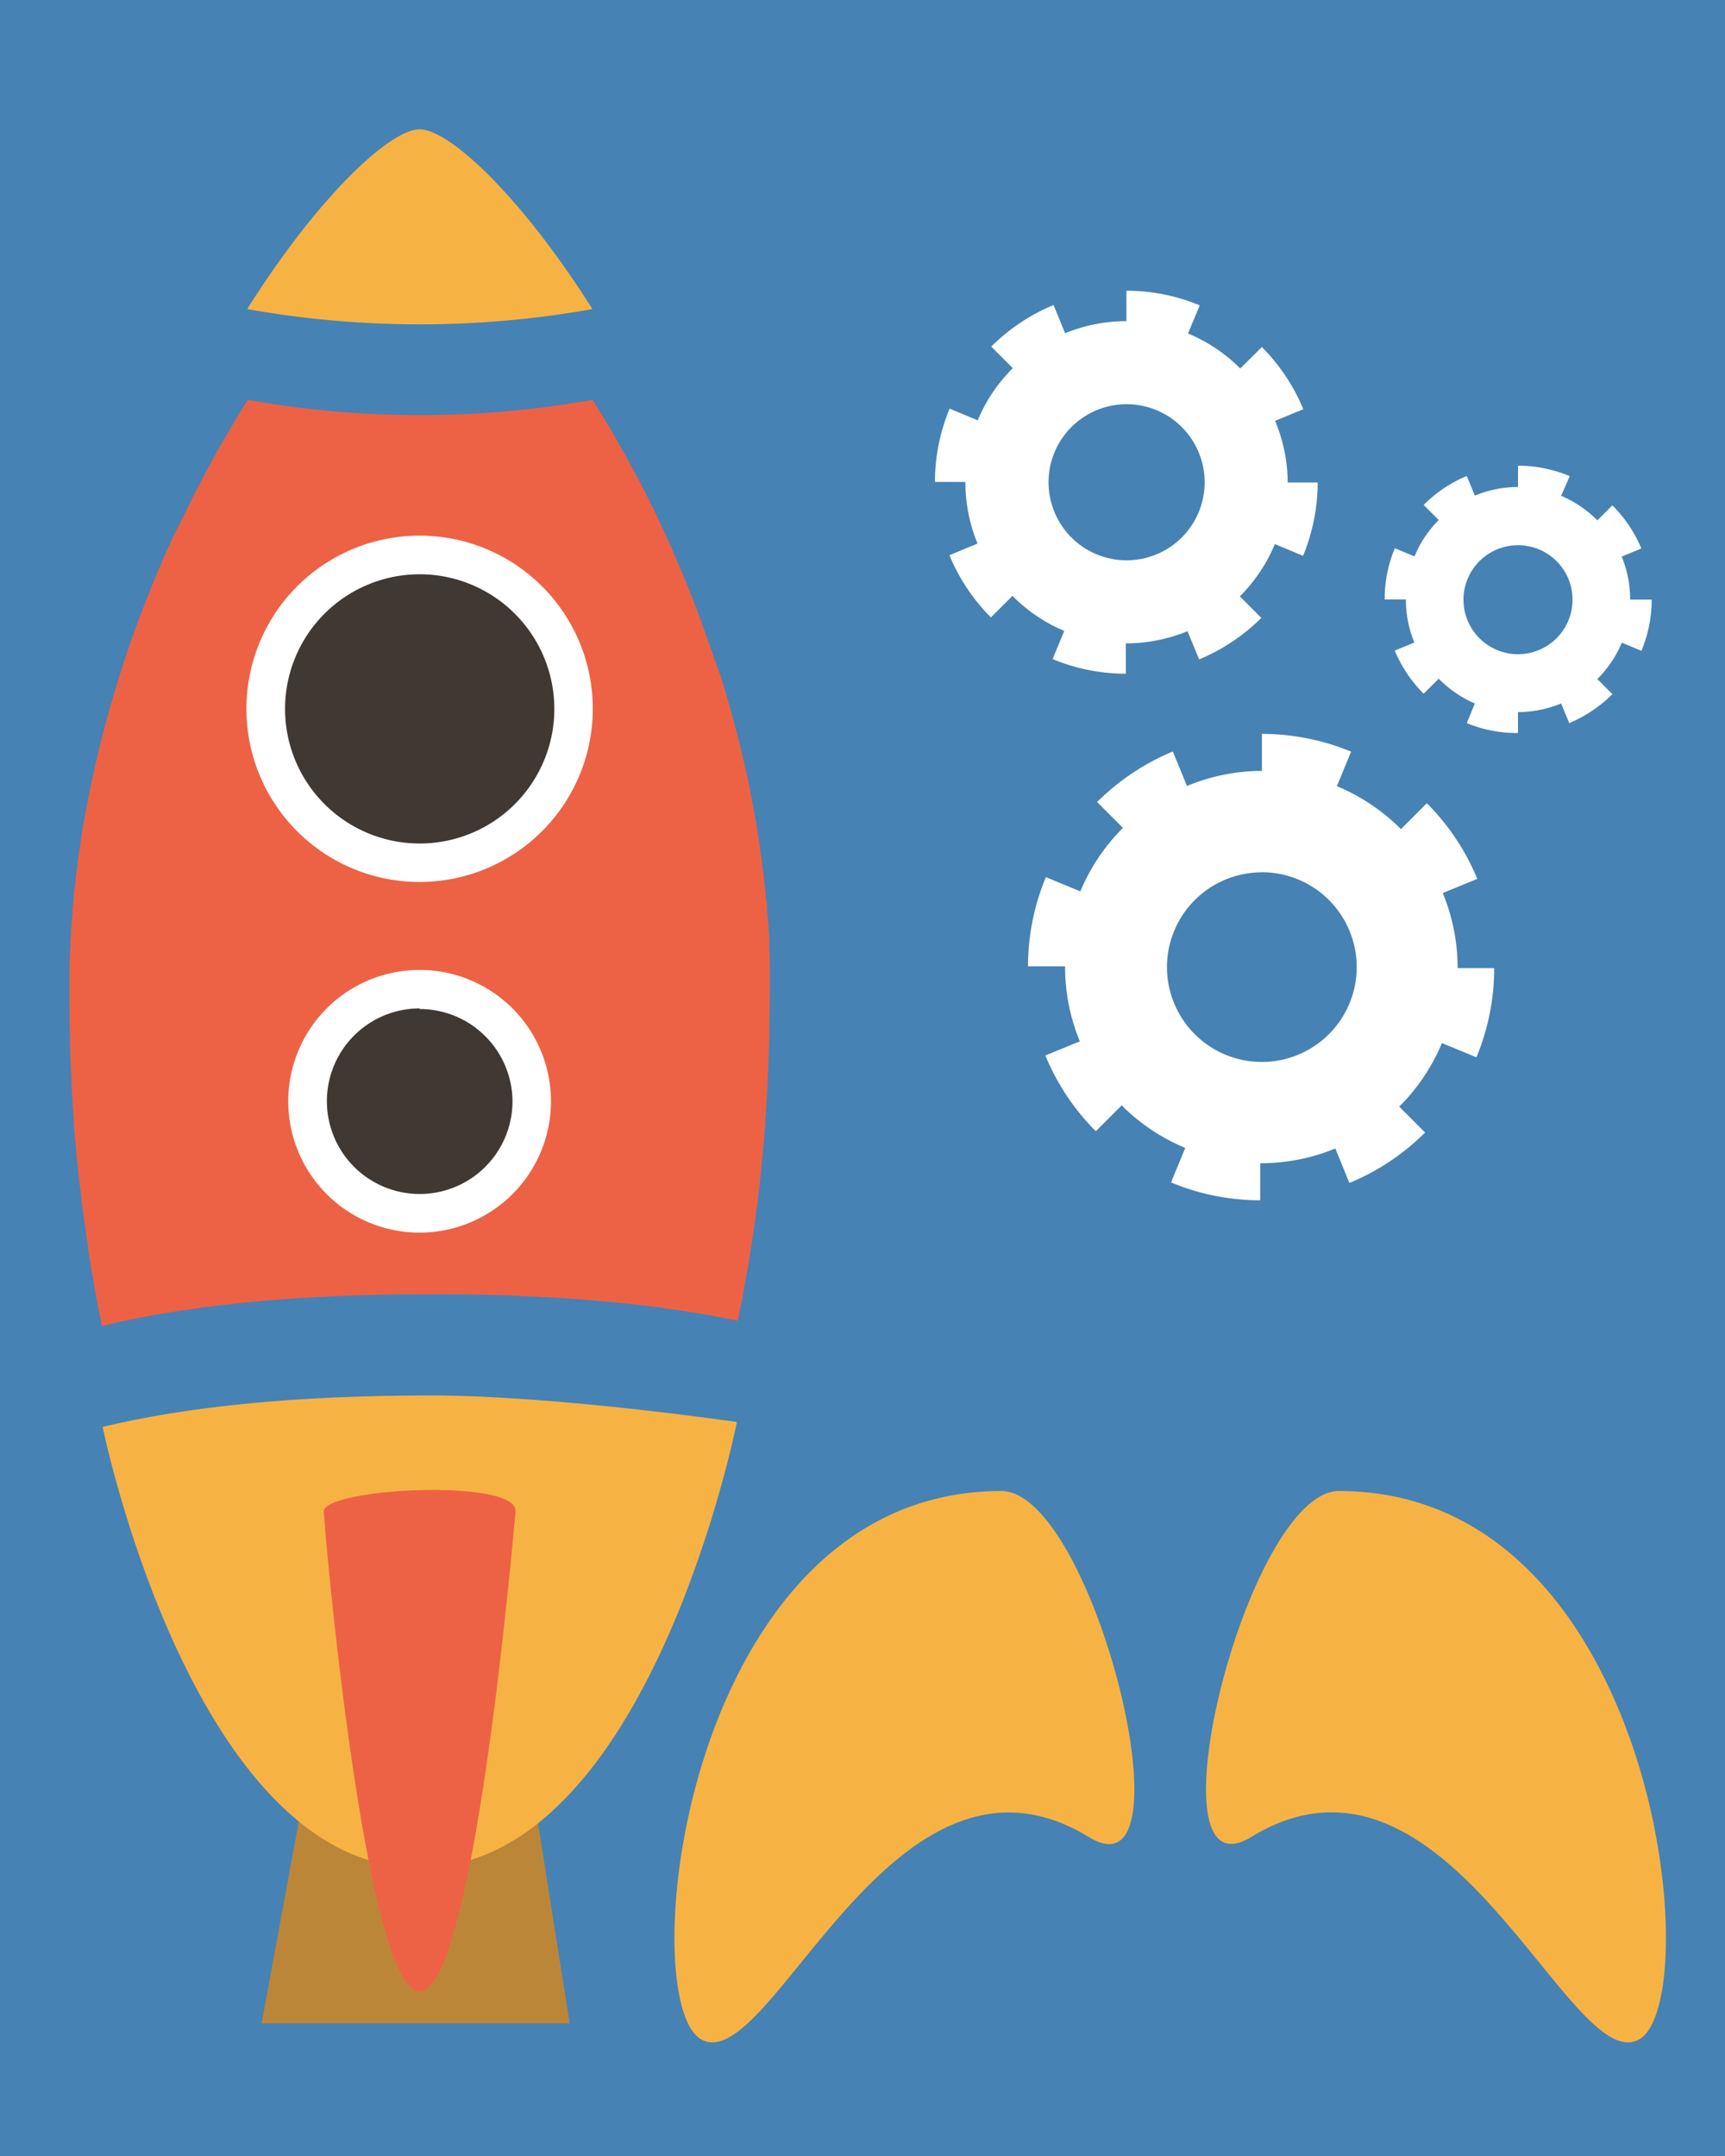 <svg id="Layer_1" data-name="Layer 1" xmlns="http://www.w3.org/2000/svg" viewBox="0 0 200 250"><defs><style>.cls-1{fill:#4682b4;}.cls-2{fill:#f6b344;}.cls-3{fill:#bc8639;}.cls-4{fill:#ed6245;}.cls-5{fill:#403833;}.cls-6,.cls-7{fill:#fff;}.cls-7{fill-rule:evenodd;}</style></defs><title>bgcreate</title><rect class="cls-1" width="200" height="250"/><path class="cls-2" d="M116.1,172.89c-36.93,0-42.81,59.38-34.73,63.63s22.11-37.42,44.9-23.49C138.57,220.55,126.8,172.89,116.1,172.89Z"/><path class="cls-2" d="M155.25,172.89c36.93,0,42.81,59.38,34.73,63.63S167.86,199.1,145.08,213C132.78,220.55,144.54,172.89,155.25,172.89Z"/><polygon class="cls-3" points="66.05 234.63 30.33 234.63 34.79 210.39 62.22 210.39 66.05 234.63"/><path class="cls-2" d="M85.44,164.89s-21-3.08-35.53-3.08c-15.78,0-28.23,1.3-38,3.64C11.57,164,22,216.58,48.6,216.58S85.44,164.89,85.44,164.89Z"/><path class="cls-2" d="M68.69,35.84C60.47,22.83,52.13,15,48.66,15s-11.81,7.83-20,20.84a113.8,113.8,0,0,0,20,1.77A113.68,113.68,0,0,0,68.69,35.84Z"/><path class="cls-4" d="M50,150.07c14.47,0,26.14,1.1,35.53,3.08A172.45,172.45,0,0,0,88.32,135s0-.08,0-.13c.16-1.5.29-3,.41-4.57l0-.35c.11-1.48.2-3,.28-4.48,0-.14,0-.28,0-.42.08-1.51.13-3,.18-4.58,0-.11,0-.22,0-.33,0-1.64.06-3.28.06-4.94q0-1.23,0-2.46l0-.8c0-.55,0-1.09-.05-1.64,0-.31,0-.63,0-1,0-.49,0-1-.08-1.48,0-.33,0-.66-.07-1l-.12-1.43c0-.33,0-.66-.09-1s-.09-.94-.14-1.41-.07-.66-.1-1l-.18-1.43-.12-.94-.21-1.5-.12-.83-.3-1.79c0-.17,0-.35-.08-.53-.14-.78-.28-1.55-.43-2.31,0-.13-.05-.26-.08-.39-.12-.63-.25-1.26-.38-1.89,0-.24-.11-.49-.16-.73-.11-.51-.23-1-.34-1.53-.07-.27-.13-.53-.19-.8-.12-.48-.23-1-.35-1.44l-.21-.82c-.12-.47-.25-.93-.37-1.4-.07-.27-.15-.54-.22-.81-.13-.47-.27-.94-.4-1.41-.07-.25-.14-.5-.22-.75-.14-.5-.29-1-.44-1.48-.07-.22-.14-.44-.2-.66L83,76.92c0-.14-.09-.28-.14-.42-.47-1.42-1-2.83-1.47-4.22l-.07-.18-.69-1.84-.17-.44c-.2-.52-.41-1-.62-1.56l-.21-.51c-.2-.49-.4-1-.61-1.48l-.21-.5-.63-1.46L78,63.84l-.67-1.5c-.06-.13-.12-.25-.17-.38-.26-.56-.52-1.11-.79-1.67,0,0,0-.1-.07-.16-1.2-2.51-2.44-4.9-3.71-7.19l-.06-.11-.87-1.55-.11-.18c-.28-.5-.56-1-.85-1.47l-.1-.17L69.72,48l-.08-.13-.94-1.51h0a112.74,112.74,0,0,1-20,1.77,112.85,112.85,0,0,1-20-1.77h0l0,.06-.9,1.43-.11.2-.84,1.38-.13.23-.82,1.4-.13.24c-.29.49-.57,1-.85,1.49l-.09.17c-1.25,2.27-2.49,4.66-3.68,7.16,0,.07-.07.15-.11.23L20.18,62c-.07.14-.13.27-.19.41l-.66,1.47c-.07.16-.15.33-.22.5-.21.47-.41.94-.61,1.42l-.24.54-.59,1.44-.22.54-.6,1.52c-.06.16-.12.32-.19.48-.22.59-.45,1.18-.67,1.78l-.09.24c-.5,1.38-1,2.78-1.46,4.2l-.15.47c-.18.55-.36,1.09-.53,1.63l-.21.69c-.14.48-.29,1-.43,1.45-.08.26-.15.52-.23.78l-.39,1.38c-.08.28-.15.55-.22.83-.13.46-.25.92-.37,1.38l-.21.84c-.12.47-.23.94-.35,1.41-.06.28-.13.55-.19.83-.12.5-.23,1-.34,1.51-.05.25-.11.5-.16.74-.13.62-.26,1.24-.38,1.87l-.09.41L9.77,95l-.09.54c-.1.59-.2,1.18-.29,1.77l-.12.84c-.08.5-.15,1-.22,1.51l-.12.93c-.06.47-.11,1-.17,1.43,0,.33-.07.65-.11,1s-.09.94-.14,1.41l-.09,1c0,.48-.07.95-.11,1.43,0,.33-.05.66-.07,1,0,.49-.06,1-.08,1.48,0,.32,0,.64-.05,1l-.06,1.64c0,.27,0,.54,0,.8q0,1.23,0,2.46c0,1.68,0,3.34.06,5,0,.12,0,.25,0,.38,0,1.54.11,3.07.18,4.6l0,.46c.08,1.52.17,3,.29,4.53,0,.12,0,.24,0,.36.13,1.58.27,3.16.43,4.71v0c.17,1.61.36,3.19.56,4.76v.06c.2,1.53.42,3.05.65,4.54,0,.07,0,.15,0,.22.23,1.47.48,2.91.74,4.34a1.29,1.29,0,0,1,0,.19c.28,1.47.57,2.92.88,4.36C21.73,151.37,34.18,150.07,50,150.07Z"/><path class="cls-5" d="M61.65,127.71a13,13,0,1,1-13-13A13,13,0,0,1,61.65,127.71Z"/><path class="cls-6" d="M48.66,142.93a15.23,15.23,0,1,1,15.22-15.22A15.24,15.24,0,0,1,48.66,142.93Zm0-26a10.76,10.76,0,1,0,10.76,10.76A10.77,10.77,0,0,0,48.66,117Z"/><path class="cls-5" d="M66.5,82.2A17.85,17.85,0,1,1,48.66,64.35,17.84,17.84,0,0,1,66.5,82.2Z"/><path class="cls-6" d="M48.66,102.27A20.08,20.08,0,1,1,68.73,82.2,20.1,20.1,0,0,1,48.66,102.27Zm0-35.68A15.61,15.61,0,1,0,64.27,82.2,15.62,15.62,0,0,0,48.66,66.59Z"/><path class="cls-4" d="M37.54,175.28c-.09-2.74,22.59-3.91,22.23,0s-4.87,55.66-11.12,55.66S37.64,178,37.54,175.28Z"/><path class="cls-7" d="M137.62,91.14l-1.64-4A27.28,27.28,0,0,0,127.2,93l3,3a22.65,22.65,0,0,0-4.94,7.36l-4-1.65a27,27,0,0,0-2.07,10.34h4.3a22.58,22.58,0,0,0,1.15,7.2c.17.51.36,1,.56,1.5l-4,1.64a27,27,0,0,0,5.85,8.78l3-3a22.74,22.74,0,0,0,7.37,4.94l-1.65,4a26.91,26.91,0,0,0,10.34,2.07v-4.3a22.51,22.51,0,0,0,8.71-1.71l1.63,4a27,27,0,0,0,8.78-5.85l-3-3a22.77,22.77,0,0,0,4.95-7.37l4,1.65a26.94,26.94,0,0,0,2.06-10.34H169a22.82,22.82,0,0,0-1.16-7.2c-.17-.51-.35-1-.56-1.51l4-1.64a26.92,26.92,0,0,0-5.85-8.77l-3,3A23,23,0,0,0,155,91.16l1.65-4a27,27,0,0,0-10.34-2.06v4.29A22.69,22.69,0,0,0,137.62,91.14Zm8.68,10a11,11,0,1,1-11,11A11,11,0,0,1,146.3,101.15Z"/><path class="cls-7" d="M123.49,38.64l-1.34-3.27a22.3,22.3,0,0,0-7.22,4.82l2.5,2.5a18.54,18.54,0,0,0-4.07,6.05l-3.26-1.36a22.27,22.27,0,0,0-1.7,8.5h3.53a18.68,18.68,0,0,0,.95,5.92c.14.42.29.83.46,1.23l-3.26,1.35a22.07,22.07,0,0,0,4.81,7.21l2.5-2.49a18.78,18.78,0,0,0,6,4.06l-1.35,3.26a22,22,0,0,0,8.49,1.7V74.6a18.68,18.68,0,0,0,7.15-1.41l1.35,3.27a22.39,22.39,0,0,0,7.21-4.81l-2.49-2.5a18.71,18.71,0,0,0,4.06-6.06l3.27,1.36a22.46,22.46,0,0,0,1.7-8.5H149.3a18.68,18.68,0,0,0-1-5.92c-.14-.41-.29-.83-.46-1.23l3.27-1.35a22.34,22.34,0,0,0-4.81-7.21l-2.5,2.49a18.71,18.71,0,0,0-6.06-4.06l1.36-3.26a22.08,22.08,0,0,0-8.5-1.7v3.53A18.73,18.73,0,0,0,123.49,38.64Zm7.14,8.23a9.05,9.05,0,1,1-9.06,9A9.05,9.05,0,0,1,130.63,46.87Z"/><path class="cls-7" d="M171,57.47l-.94-2.28a15.57,15.57,0,0,0-5,3.36l1.75,1.75A12.92,12.92,0,0,0,164,64.52l-2.28-.95a15.43,15.43,0,0,0-1.18,5.94H163a13.13,13.13,0,0,0,.66,4.13c.1.29.21.58.32.86l-2.27.94a15.54,15.54,0,0,0,3.35,5l1.75-1.74A13.05,13.05,0,0,0,171,81.57l-.94,2.28A15.38,15.38,0,0,0,176,85V82.57a13.18,13.18,0,0,0,5-1l.94,2.28a15.63,15.63,0,0,0,5-3.36l-1.74-1.75a13.24,13.24,0,0,0,2.84-4.22l2.27.95a15.47,15.47,0,0,0,1.19-5.94H189a12.85,12.85,0,0,0-.66-4.13c-.1-.29-.2-.58-.32-.86l2.28-.94a15.41,15.41,0,0,0-3.36-5l-1.74,1.74A13.09,13.09,0,0,0,181,57.49l1-2.28A15.61,15.61,0,0,0,176,54v2.47A13.13,13.13,0,0,0,171,57.47Zm5,5.75a6.32,6.32,0,0,1,6,4.32,6.59,6.59,0,0,1,.32,2A6.32,6.32,0,1,1,176,63.22Z"/></svg>